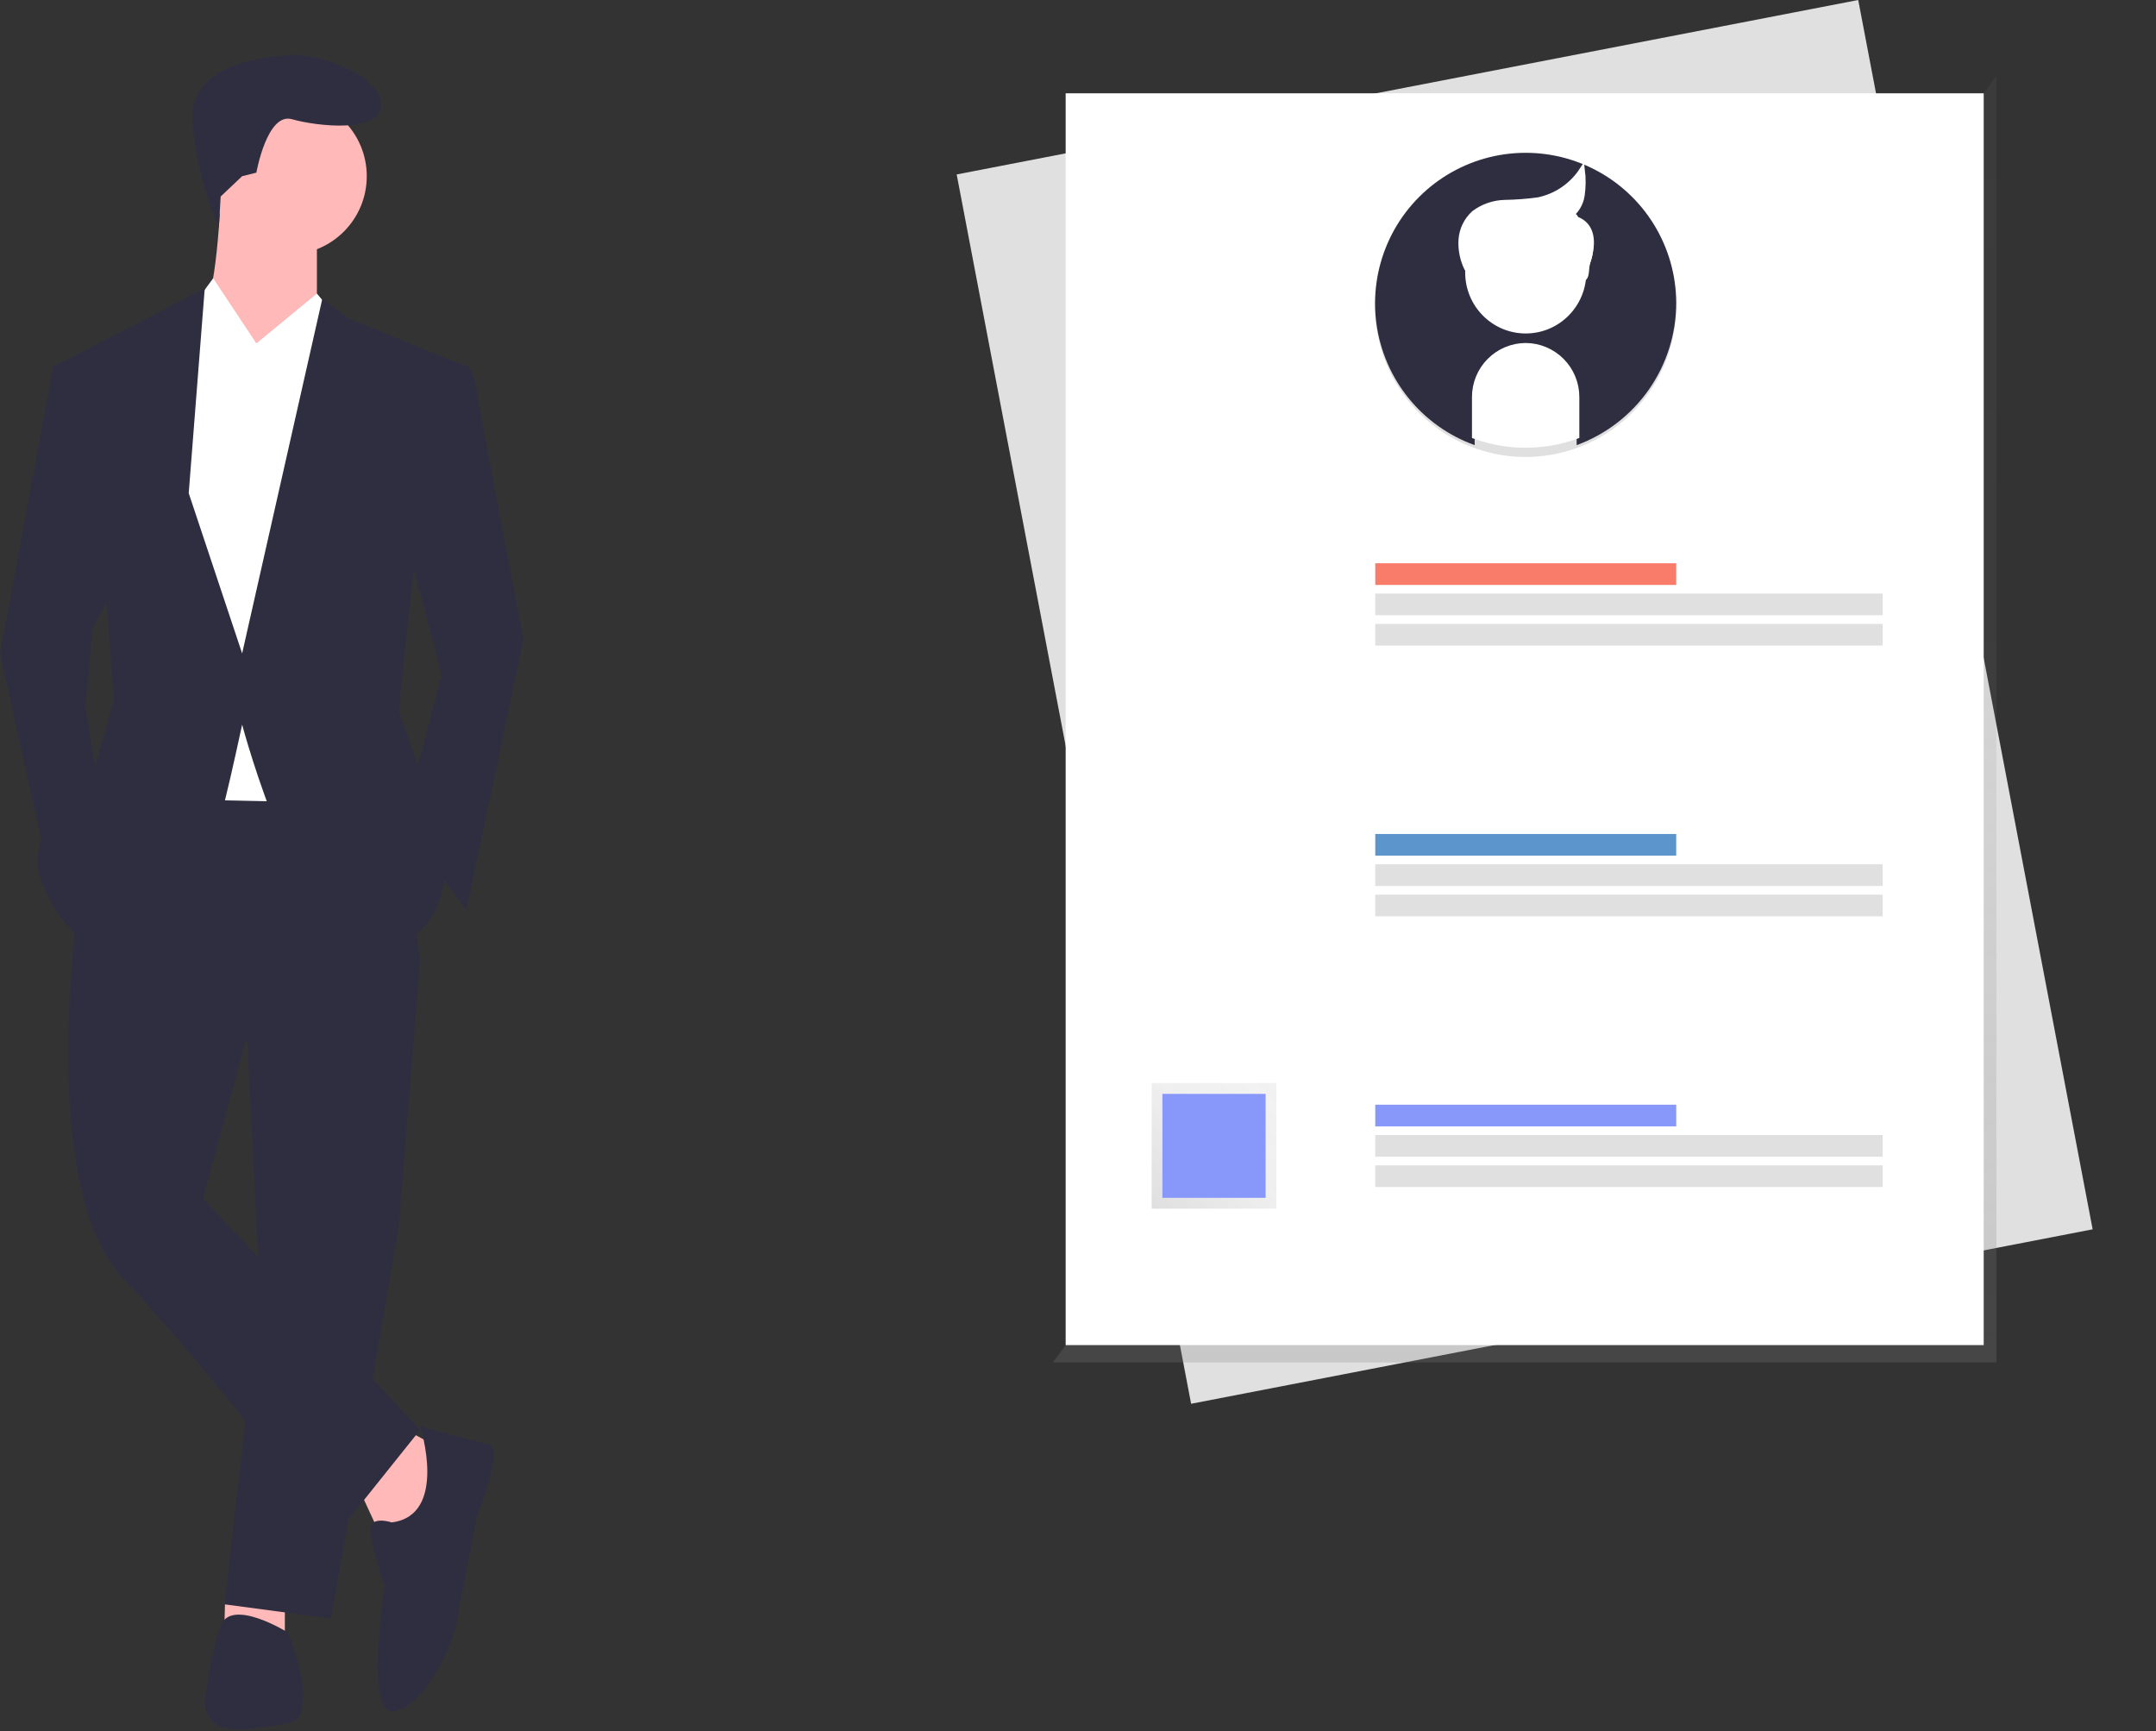 <svg width="401" height="322" viewBox="0 0 401 322" fill="none" xmlns="http://www.w3.org/2000/svg">
<rect x="0" y="0" width="401" height="322" fill="#333333" stroke="none"/>
<path d="M75.5 265.906L82.786 269.88L78.15 285.113L70.865 285.775L66.891 277.165L75.5 265.906Z" fill="#FFB9B9"/>
<path d="M52.981 296.374V303.659L41.722 302.997L41.879 296.997L52.981 296.374Z" fill="#FFB9B9"/>
<path d="M78.149 178.483L74.175 228.157L61.591 301.011L41.722 298.362L48.345 240.741L45.696 187.756L78.149 178.483Z" fill="#2F2E41"/>
<path d="M25.164 141.392L72.851 142.054L78.151 178.481L45.698 193.714L37.75 222.856L78.15 265.906L62.25 285.775C62.25 285.775 39.731 255.309 23.173 238.088C6.615 220.867 14.563 168.545 14.563 168.545L25.164 141.392Z" fill="#2F2E41"/>
<path d="M53.644 47.343C61.691 47.343 68.215 40.819 68.215 32.772C68.215 24.725 61.691 18.201 53.644 18.201C45.597 18.201 39.073 24.725 39.073 32.772C39.073 40.819 45.597 47.343 53.644 47.343Z" fill="#FFB9B9"/>
<path d="M58.942 42.707V57.278L49.007 73.178C49.007 73.178 33.774 61.919 37.085 59.269C40.396 56.619 41.059 36.088 41.059 36.088L58.942 42.707Z" fill="#FFB9B9"/>
<path d="M58.942 54.629L68.877 66.55L64.903 149.339L33.775 148.677L28.475 76.485L35.098 57.94L39.642 51.763L47.683 63.905L58.942 54.629Z" fill="white"/>
<path d="M74.838 97.679L82.123 125.496L74.838 153.313L86.76 169.213L97.36 118.877C97.36 118.877 89.412 77.814 88.75 73.177C88.088 68.54 86.763 67.877 86.763 67.877L81.463 68.539L74.838 97.679Z" fill="#2F2E41"/>
<path d="M21.853 108.276L17.217 116.887L15.892 131.458L18.541 148.016L9.269 163.249L0 121.522L9.934 67.874H13.908L21.853 108.276Z" fill="#2F2E41"/>
<path d="M78.15 265.245C78.15 265.245 87.422 267.894 90.734 268.557C94.046 269.22 88.747 281.803 88.747 281.803C88.747 281.803 85.435 299.023 84.773 302.335C84.111 305.647 79.473 316.906 73.514 318.235C67.555 319.564 71.527 295.054 71.527 295.054C71.527 295.054 68.878 287.106 68.878 284.454C68.878 281.802 72.852 283.129 72.852 283.129C83.449 281.805 78.15 265.245 78.15 265.245Z" fill="#2F2E41"/>
<path d="M56.294 316.242C55.632 320.216 56.956 320.216 46.359 321.542C35.762 322.868 38.411 314.256 38.411 314.256C38.854 310.197 39.742 306.199 41.06 302.334C43.047 297.034 53.644 303.659 53.644 303.659C53.644 303.659 56.956 312.268 56.294 316.242Z" fill="#2F2E41"/>
<path d="M41.043 36.546L40.698 42.436C38.066 36.191 36.402 29.582 35.762 22.836C35.1 12.901 46.362 10.914 52.982 10.252C59.602 9.59 70.864 14.226 70.864 19.524C70.864 24.822 58.942 23.498 54.306 22.173C49.67 20.848 47.683 32.108 47.683 32.108L45.034 32.77L41.043 36.546Z" fill="#2F2E41"/>
<path d="M62.852 59.319L58.943 54.629L47.684 63.901L58.943 71.849L62.852 59.319Z" fill="white"/>
<path d="M35.099 57.941L39.735 51.98L47.683 63.901L37.748 71.186L35.099 57.941Z" fill="white"/>
<path d="M76.825 106.949L74.176 132.117L79.476 147.35L82.788 161.921C82.788 161.921 82.788 175.83 69.542 176.492C56.296 177.154 45.036 134.766 45.036 134.766C45.036 134.766 43.049 144.038 41.724 149.337C40.399 154.636 17.881 175.833 17.881 175.833C17.881 175.833 12.581 175.171 7.946 164.574C3.311 153.977 17.218 144.042 17.218 144.042L21.192 130.133L19.867 112.913L10.595 67.875L38.081 53.635L35.101 91.718L45.036 121.518L59.936 55.618L64.903 59.261L86.097 67.871L76.825 106.949Z" fill="#2F2E41"/>
<path d="M389.217 228.622L221.537 261.067L177.937 32.441L345.616 0L389.217 228.622Z" fill="#E0E0E0"/>
<path d="M371.314 14.131V253.38H195.84L371.314 14.131Z" fill="url(#paint0_linear_2445_2)"/>
<path d="M368.953 17.352H198.205V250.154H368.953V17.352Z" fill="white"/>
<path d="M255.743 57.521C255.843 62.639 257.343 67.632 260.082 71.958C262.82 76.283 266.692 79.775 271.276 82.055C275.86 84.334 280.981 85.313 286.082 84.886C291.184 84.46 296.071 82.643 300.212 79.633C304.354 76.624 307.591 72.537 309.573 67.816C311.554 63.096 312.204 57.923 311.452 52.859C310.699 47.795 308.574 43.035 305.305 39.094C302.037 35.154 297.751 32.184 292.914 30.509L293 37.775C293.038 40.301 292.074 42.739 290.318 44.556C288.562 46.372 286.157 47.419 283.631 47.466C281.109 47.481 278.683 46.496 276.884 44.728C275.085 42.96 274.059 40.551 274.031 38.029L273.945 30.763C268.533 32.818 263.884 36.487 260.628 41.274C257.373 46.06 255.668 51.732 255.745 57.521H255.743Z" fill="url(#paint1_linear_2445_2)"/>
<path d="M311.768 56.231C311.732 51.111 310.294 46.099 307.609 41.739C304.924 37.38 301.095 33.839 296.539 31.503C291.983 29.167 286.874 28.125 281.767 28.489C276.66 28.853 271.751 30.61 267.572 33.569C263.394 36.528 260.107 40.576 258.068 45.272C256.029 49.969 255.316 55.134 256.007 60.207C256.698 65.281 258.766 70.067 261.987 74.047C265.208 78.027 269.458 81.048 274.276 82.782V75.516C274.274 72.993 275.271 70.573 277.048 68.783C278.825 66.993 281.238 65.98 283.76 65.964C286.282 65.979 288.696 66.993 290.473 68.783C292.25 70.573 293.246 72.993 293.244 75.516V82.785C298.684 80.795 303.38 77.179 306.694 72.428C310.008 67.677 311.78 62.022 311.769 56.23L311.768 56.231Z" fill="#2F2E41"/>
<path d="M283.777 61.518C289.723 61.518 294.543 56.663 294.543 50.673C294.543 44.684 289.723 39.828 283.777 39.828C277.831 39.828 273.011 44.684 273.011 50.673C273.011 56.663 277.831 61.518 283.777 61.518Z" fill="white" stroke="white" stroke-miterlimit="10"/>
<path d="M283.76 64.286C281.238 64.302 278.824 65.316 277.047 67.106C275.27 68.895 274.274 71.316 274.276 73.838V81.107C280.405 83.32 287.115 83.32 293.244 81.107V73.838C293.246 71.316 292.249 68.896 290.472 67.106C288.695 65.316 286.282 64.302 283.76 64.286Z" fill="white" stroke="white" stroke-miterlimit="10"/>
<path d="M272.918 50.073C272.053 48.387 271.657 46.499 271.771 44.608C271.894 42.712 272.749 40.937 274.157 39.661C275.817 38.412 277.827 37.718 279.904 37.675C281.964 37.639 284.02 37.483 286.062 37.207C287.736 36.864 289.325 36.19 290.735 35.226C292.146 34.262 293.35 33.027 294.278 31.592C294.479 33.177 294.464 34.783 294.232 36.364C294.113 37.151 293.833 37.906 293.411 38.582C292.989 39.258 292.433 39.84 291.778 40.293C293.414 39.532 293.235 41.318 292.878 42.386C293.689 43.372 295.657 43.536 295.757 44.811C295.92 46.082 295.78 47.374 295.346 48.58C294.853 49.755 295.382 51.831 294.117 51.92" fill="white"/>
<path d="M272.918 50.073C272.053 48.387 271.657 46.499 271.771 44.608C271.894 42.712 272.749 40.937 274.157 39.661C275.817 38.412 277.827 37.718 279.904 37.675C281.964 37.639 284.02 37.483 286.062 37.207C287.736 36.864 289.325 36.19 290.735 35.226C292.146 34.262 293.35 33.027 294.278 31.592C294.479 33.177 294.464 34.783 294.232 36.364C294.113 37.151 293.833 37.906 293.411 38.582C292.989 39.258 292.433 39.84 291.778 40.293C293.414 39.532 293.235 41.318 292.878 42.386C293.689 43.372 295.657 43.536 295.757 44.811C295.92 46.082 295.78 47.374 295.346 48.58C294.853 49.755 295.382 51.831 294.117 51.92" stroke="white" stroke-miterlimit="10"/>
<path d="M292.379 40.057C292.379 40.057 299.879 40.718 294.544 51.948Z" fill="white"/>
<path d="M237.394 201.421H214.201V224.782H237.394V201.421Z" fill="url(#paint2_linear_2445_2)"/>
<path d="M235.391 203.435H216.198V222.767H235.391V203.435Z" fill="#8898FA"/>
<path d="M311.768 104.754H255.787V108.783H311.768V104.754Z" fill="#F97C6A"/>
<path d="M350.157 110.394H255.787V114.423H350.157V110.394Z" fill="#E0E0E0"/>
<path d="M350.157 116.031H255.787V120.06H350.157V116.031Z" fill="#E0E0E0"/>
<path d="M311.768 155.102H255.787V159.131H311.768V155.102Z" fill="#5C94CC"/>
<path d="M350.157 160.738H255.787V164.767H350.157V160.738Z" fill="#E0E0E0"/>
<path d="M350.157 166.379H255.787V170.408H350.157V166.379Z" fill="#E0E0E0"/>
<path d="M311.768 205.446H255.787V209.475H311.768V205.446Z" fill="#8898FA"/>
<path d="M350.157 211.087H255.787V215.116H350.157V211.087Z" fill="#E0E0E0"/>
<path d="M350.157 216.727H255.787V220.756H350.157V216.727Z" fill="#E0E0E0"/>
<defs>
<linearGradient id="paint0_linear_2445_2" x1="283.577" y1="253.38" x2="283.577" y2="14.131" gradientUnits="userSpaceOnUse">
<stop stop-color="#808080" stop-opacity="0.251"/>
<stop offset="0.54" stop-color="#808080" stop-opacity="0.122"/>
<stop offset="1" stop-color="#808080" stop-opacity="0.102"/>
</linearGradient>
<linearGradient id="paint1_linear_2445_2" x1="234.402" y1="108.626" x2="236.574" y2="163.324" gradientUnits="userSpaceOnUse">
<stop stop-opacity="0.122"/>
<stop offset="0.55" stop-opacity="0.09"/>
<stop offset="1" stop-opacity="0.02"/>
</linearGradient>
<linearGradient id="paint2_linear_2445_2" x1="214.201" y1="224.782" x2="237.561" y2="201.59" gradientUnits="userSpaceOnUse">
<stop stop-color="#808080" stop-opacity="0.251"/>
<stop offset="0.54" stop-color="#808080" stop-opacity="0.122"/>
<stop offset="1" stop-color="#808080" stop-opacity="0.102"/>
</linearGradient>
</defs>
</svg>
